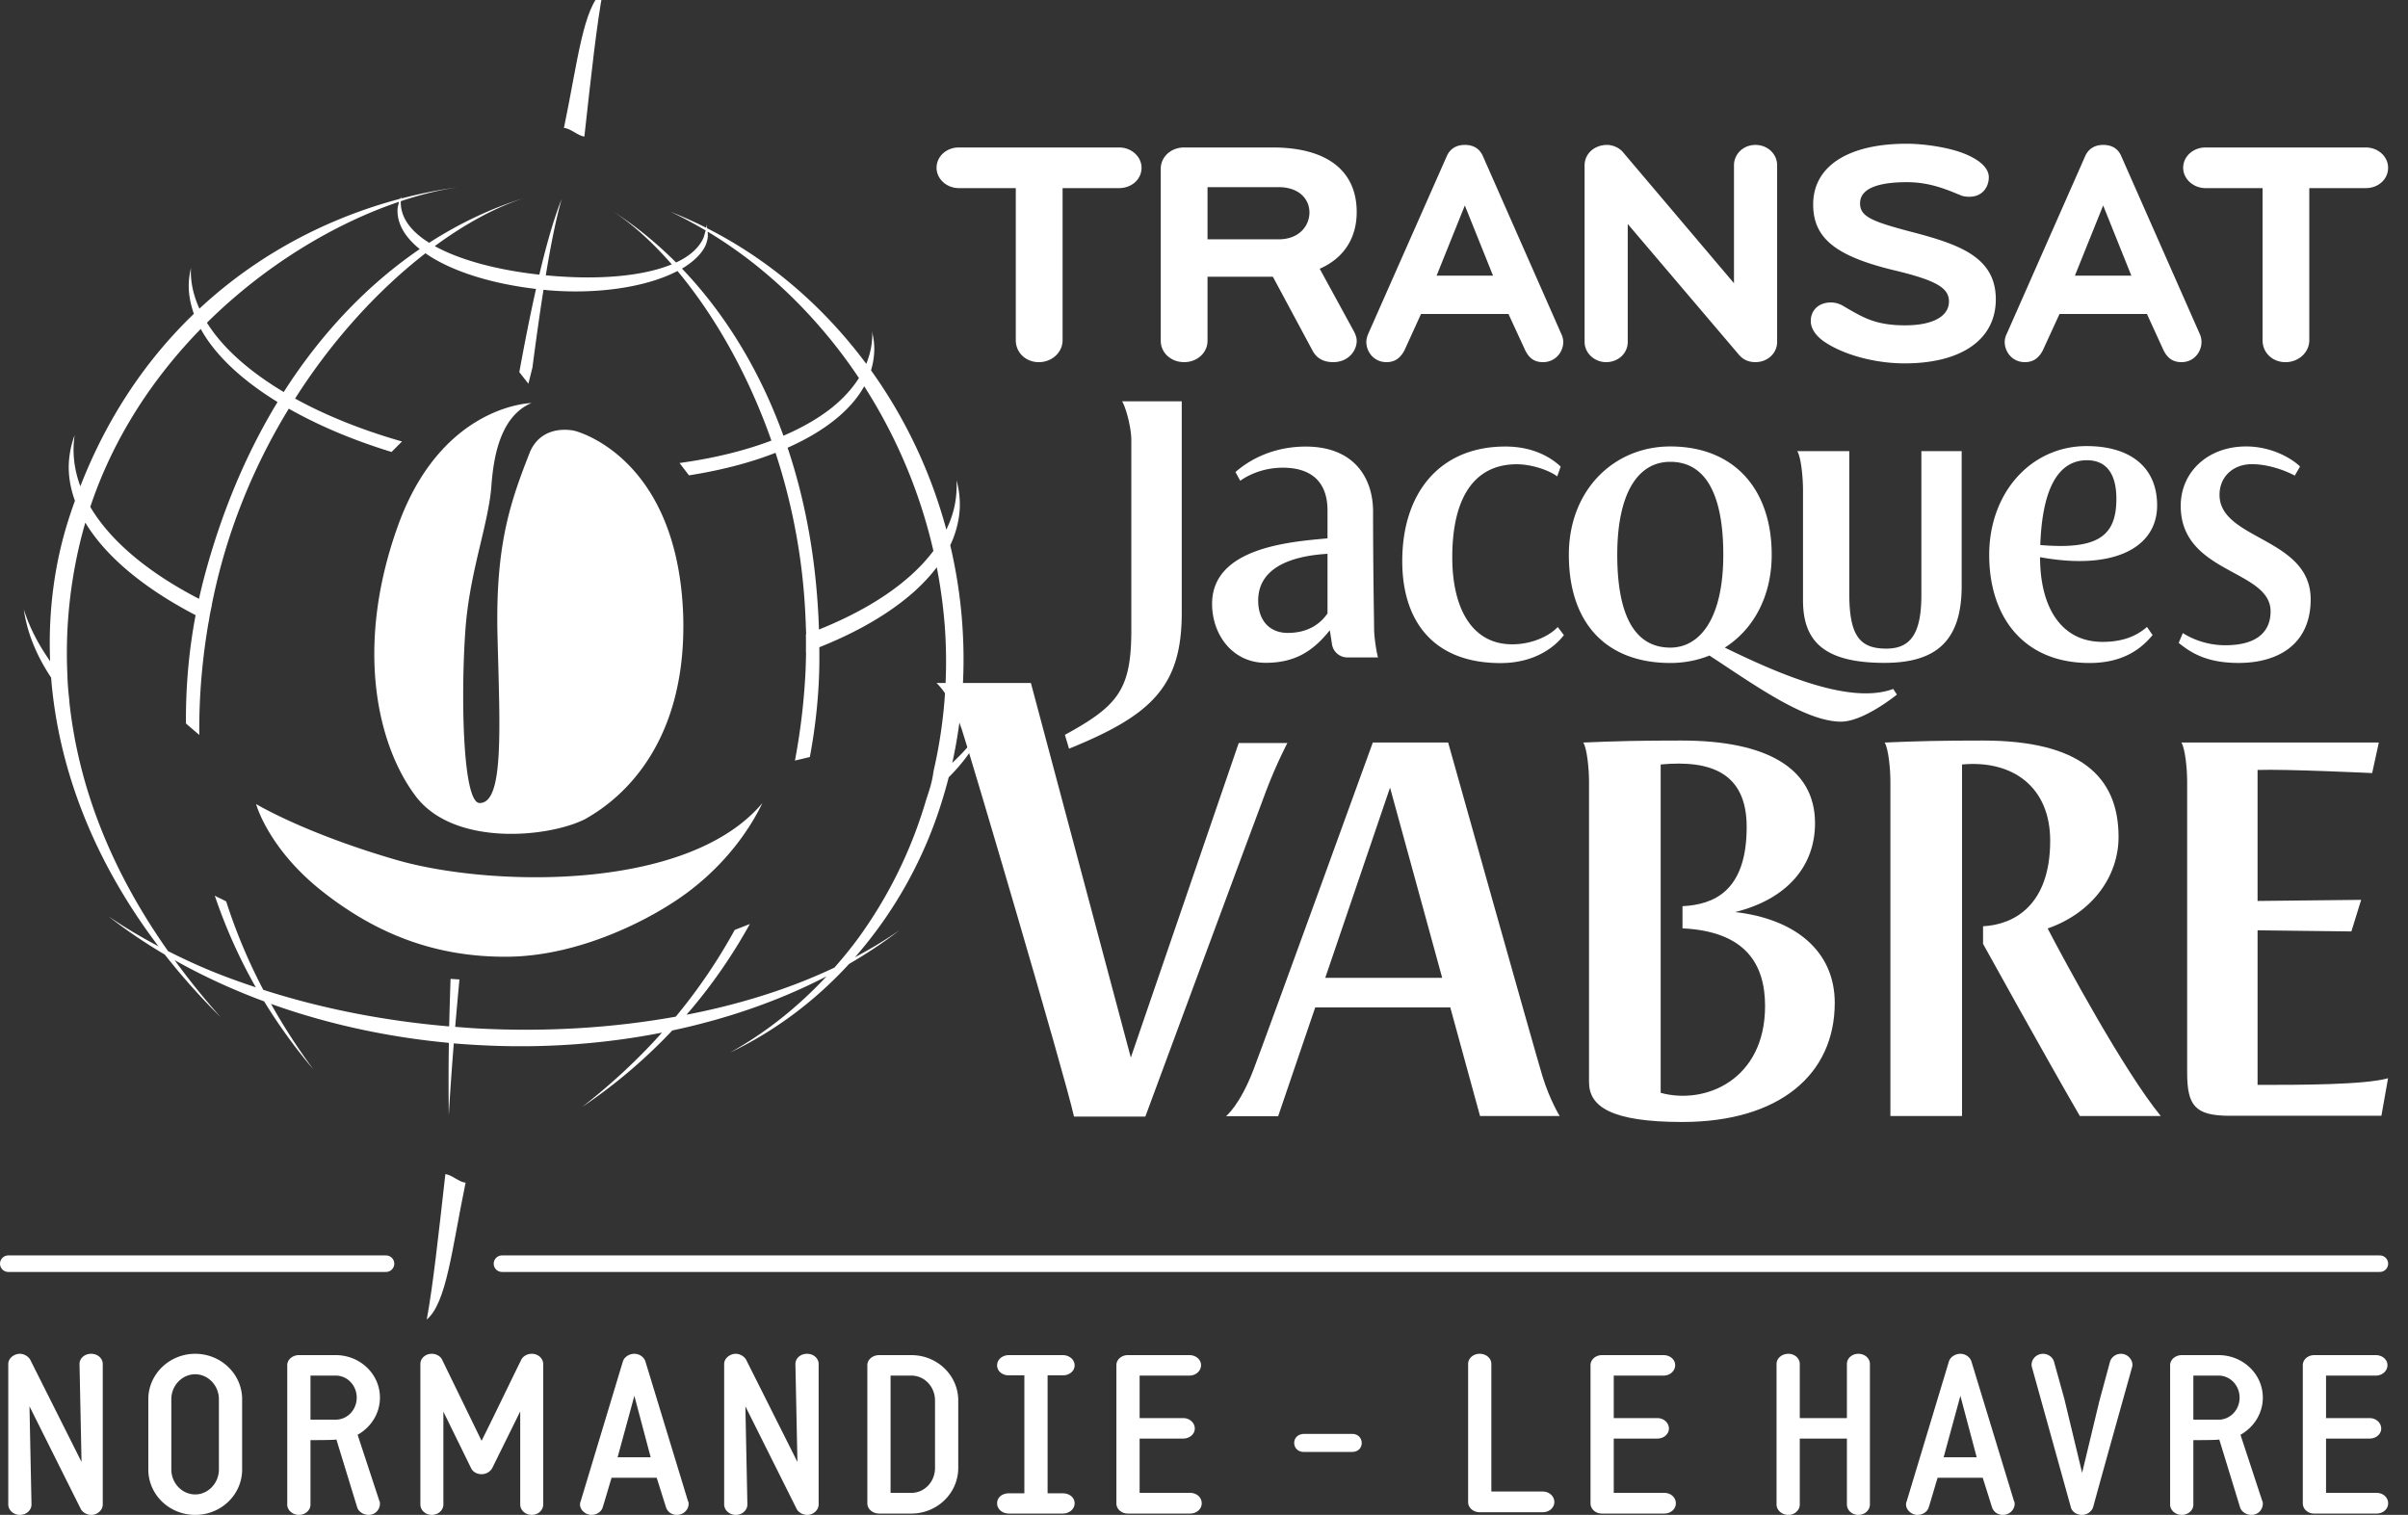 <svg xmlns="http://www.w3.org/2000/svg" xmlns:xlink="http://www.w3.org/1999/xlink" width="619.045" height="389.477" viewBox="0 0 619.045 389.477"><rect x="0" y="0" width="619.045" height="389.477" fill="#333333" stroke="none"/><defs><path id="a" d="M2.123 339.247h616.922V0H2.123"/></defs><clipPath id="b"><use xlink:href="#a" overflow="visible"/></clipPath><path clip-path="url(#b)" fill="#FFF" d="M109.709 339.244c5.109-4.272 6.445-18.024 9.992-35.208-1.555 0-3.664-2.098-5.211-2.153-1.812 16.084-3.18 28.707-4.781 37.361M154.998-2.263c-5.109 4.182-6.453 17.977-10.023 35.167 1.578 0 3.664 2.083 5.257 2.194 1.782-16.099 3.157-28.735 4.766-37.361"/><path fill="#FFF" d="M240.021 198.133c-.461 3.12-.82 4.093-1.945 7.57-1.157 3.886-2.477 7.716-4.016 11.441a115.344 115.344 0 0 1-13.211 23.768c-2.008 2.753-4.133 5.355-6.328 7.853-6.266 2.968-13.063 5.583-20.359 7.777-5.688 1.726-11.594 3.16-17.68 4.348 6.414-7.385 11.797-15.23 16.289-23.332a271.19 271.19 0 0 1-3.891 1.519 142.099 142.099 0 0 1-15.156 22.303c-15.961 2.87-33.023 3.94-50.336 3.063-2.133-.103-4.258-.282-6.367-.448.336-3.886.695-7.956 1.094-12.18-.758-.048-1.532-.097-2.282-.152a898.027 898.027 0 0 0-.359 12.222c-16.742-1.414-32.914-4.623-47.789-9.405-4-7.619-7.125-15.216-9.539-22.725a39.28 39.28 0 0 0-2.148-1.063l-.782-.413c2.696 7.963 6.164 15.858 10.547 23.56-4.125-1.374-8.172-2.829-12.07-4.452-3.649-1.518-7.11-3.152-10.485-4.851-12.804-18.148-20.023-35.684-23.468-52.066l-.149-.684-.078-.394-.265-1.324-.102-.621a117.738 117.738 0 0 1-1.328-9.136l.039.047c-.313-2.657-.484-4.802-.516-6.527-.617-12.388.742-23.897 3.196-34.207.429-1.774.89-3.527 1.398-5.26 5.266 8.758 15.18 16.936 28.352 23.794-1.68 8.827-2.555 18.198-2.485 27.853a416.125 416.125 0 0 0 3.438 2.938c-.11-10.24.828-20.011 2.398-29.099l.031.013c.18-1.366.446-2.732.797-4.244l-.039-.014.258-1.271c3.797-18.396 10.828-34.979 19.555-49.264 7.773 4.416 16.718 8.157 26.422 11.13l2.687-2.696c-10.109-2.893-19.445-6.598-27.492-11.034 9.914-15.582 21.797-28.259 33.516-37.354 6.273 4.389 16.265 7.729 28.429 9.171-1.414 6.244-2.844 13.408-4.297 21.392l2.336 2.968 1.039-4.168c.953-7.294 1.891-13.987 2.844-19.985l1.023.118c12.907 1.124 25.547-.808 33.415-4.935 9.281 11.104 17.992 26.085 24.148 43.599-6.906 2.623-14.891 4.563-23.617 5.764l2.429 3.174c8.18-1.284 15.711-3.229 22.25-5.797a157.07 157.07 0 0 1 7.735 43.109l.023.165.008.532c.024.967.086 1.918.102 2.884l-.063.028c.024 1.67.031 3.181 0 4.582l.047-.021c-.047 2.561-.117 5.133-.305 7.721a165.918 165.918 0 0 1-2.554 20.116c1.304-.297 2.578-.6 3.828-.91 1.515-8.053 2.32-15.989 2.437-23.608.016-1.552.016-3.084 0-4.609 9.961-3.967 18.36-8.861 24.633-14.525 2.156-1.981 4.024-3.988 5.563-6.038 1.086 5.596 1.836 11.262 2.179 16.961a125.289 125.289 0 0 1-2.984 35.329M51.607 84.573c3.609 6.563 10.297 12.974 19.742 18.785-7.812 12.849-14.391 28.024-19.023 45.703a151.502 151.502 0 0 0-1.172 4.894l-.555-.284c-13.094-6.872-22.375-14.87-27.391-23.346 5.978-17.914 16.228-33.281 28.399-45.752m50.961-32.688l-.344 1.546c-.32 3.809 1.75 7.445 5.68 10.606-12.68 8.661-24.797 20.813-34.961 36.753-9.117-5.451-15.813-11.517-19.742-17.817 15.126-14.974 33.007-25.561 49.367-31.088m75.673 15.112c1.562-1.338 2.672-2.712 3.257-4.182.258-.745.438-1.456.485-2.194l-.055-1.063c10.711 6.425 20.727 14.933 29.547 25.284a128.04 128.04 0 0 1 9.336 12.353c-1.68 2.657-3.961 5.176-6.836 7.521-3.477 2.788-7.734 5.225-12.578 7.309-6.367-17.625-15.563-31.979-26.078-42.972a19.834 19.834 0 0 0 2.922-2.056m61.717 74.633c-1.585 2.126-3.492 4.195-5.711 6.197-6.023 5.45-14.117 10.172-23.71 14.021-.563-17.438-3.461-33.034-8.063-46.738 4.672-2.077 8.805-4.485 12.195-7.225 3.305-2.638 5.813-5.535 7.5-8.579 8.313 12.981 14.369 27.342 17.789 42.324m4.853 54.495c2.414-10.896 3.383-22.42 2.664-34.255-.437-7.419-1.539-14.664-3.187-21.683l.632-1.435c1.047-2.644 1.664-5.267 1.813-8.021a23.404 23.404 0 0 0-.828-7.231c.039.76.062 1.595 0 2.422-.102 2.968-.735 5.776-1.867 8.557l-.75 1.705c-4.032-14.974-10.672-28.853-19.368-40.97.547-1.802.821-3.623.844-5.5 0-1.483-.219-2.994-.578-4.514l.063.691c0 2.587-.532 5.112-1.524 7.597l-.023.063c-10.954-14.755-24.961-26.79-40.922-34.87l-.266-.987.039.697-.031.158a108.666 108.666 0 0 0-9.211-4.126c3.086 1.428 6.109 3.07 9.102 4.838l-.485 1.69c-.562 1.401-1.578 2.745-2.992 3.96-1.125.96-2.508 1.822-4.133 2.574-5.195-5.196-10.672-9.599-16.273-13.18 4.976 3.256 10.133 7.888 15.164 13.657-7.266 3.002-18.492 4.077-31.602 2.89l-.781-.068c1.328-8.067 2.672-14.719 4.094-19.64-1.836 4.521-3.766 11.076-5.758 19.468-10.195-1.111-20.102-3.589-26.875-7.337 8.039-5.914 15.937-10.095 22.984-12.358-8.101 2.49-16.359 6.313-24.429 11.504-4.641-2.893-7.438-6.474-7.289-10.696 5.117-1.705 10.062-2.919 14.726-3.603a123.724 123.724 0 0 0-14.672 2.933l.071-.483-.289.532c-18.258 4.823-36.329 14.021-51.61 28.252-1.445-3.181-2.211-6.412-2.203-9.62l.023-.828c-.335 1.456-.562 2.994-.562 4.514-.008 2.415.461 4.838 1.32 7.26-11.953 11.497-22.109 26.168-29.187 44.338-1.305-3.506-1.883-7.061-1.719-10.628.055-.842.133-1.657.242-2.491a24.707 24.707 0 0 0-1.484 7.163c-.149 3.257.414 6.493 1.57 9.681-.648 1.78-1.258 3.59-1.836 5.432-3.383 10.813-5.07 22.952-4.539 35.815-3.078-4.369-5.367-8.833-6.765-13.325.828 5.954 3.234 11.848 7.015 17.541 1.742 22.015 10.063 45.952 27.594 69.077-4.578-2.415-8.891-4.989-12.867-7.722 4.492 3.526 9.343 6.818 14.492 9.854a175.26 175.26 0 0 0 14.351 16.087 194.659 194.659 0 0 1-11.828-14.664c7.172 4.043 14.875 7.597 23.024 10.612a138.405 138.405 0 0 0 12.679 17.508 158.368 158.368 0 0 1-10.914-16.859c14.211 5.086 29.664 8.522 45.727 10.014a614.945 614.945 0 0 0-.016 18.598c.305-5.591.75-11.766 1.282-18.461 2.351.194 4.71.359 7.07.471 15.992.842 31.68-.331 46.453-3.237-5.922 6.619-12.711 13.023-20.523 19.109a136.754 136.754 0 0 0 23.164-19.661c14.343-3.043 27.75-7.749 39.656-13.918-7.414 7.97-15.766 14.566-24.797 19.598 11.586-5.548 21.906-13.311 30.594-22.787 4.578-2.67 8.929-5.541 12.945-8.652-3.523 2.448-7.351 4.762-11.422 6.921 7.813-8.915 14.258-19.239 18.946-30.625 2.062-5.012 3.765-10.248 5.148-15.631 4.281-4.272 7.422-8.854 9.398-13.727l.102-.352c-2.195 3.65-5.079 7.121-8.586 10.364"/><path fill="#FFF" d="M580.373 278.924v-39.742l24.117.286 2.516-8.122-26.633.286v-33.679c7.141-.261 29.461.8 29.461.8l1.711-7.855h-50.75c.945 1.498 1.477 6.669 1.477 10.008v74.834c0 8.449 1.969 11.121 10.898 11.121h39.039l1.711-9.647c-6.07 1.71-22.578 1.71-33.547 1.71m-35.734-63.755c0-15.737-10.164-24.778-34.891-24.778-10.773 0-16.703.146-25.242.513.945 1.492 1.477 6.656 1.477 10.002v86.021h18.414v-90.381c12.813-1.206 22.664 5.611 22.664 19.589 0 16.63-9.328 21.607-17.258 22.001v4.53s15.906 28.783 24.883 44.261h20.805c-9.328-11.38-24.555-39.51-29.078-48.219 11.601-4.064 18.226-13.498 18.226-23.539m-117.711 65.795v-84.418c12.805-1.206 22.109 2.086 22.109 16.071 0 16.624-8.57 19.961-16.5 20.361v5.696c16.234.793 21.227 9.215 21.227 19.981 0 18.917-15.336 25.467-26.836 22.309m19.156-46.473c13.492-3.378 20.523-11.933 20.523-22.848 0-14.243-12.563-21.253-34.344-21.253-10.781 0-16.695.146-25.234.513.945 1.492 1.477 6.656 1.477 10.002v77.319c0 6.224 5.609 10.235 23.961 10.235 25.023 0 39.211-12.261 39.211-30.624 0-13.357-10.219-21.585-25.594-23.344M340.693 251.4l16.656-48.911 13.406 48.911h-30.062zm31.594-60.497H352.92s-27.125 74.814-30.664 84.076c-3.547 9.282-7.094 12-7.094 12h13.422l9.531-27.978h34.719l7.648 27.917h20.477s-2.523-4.05-4.43-10.239c-1.898-6.202-24.242-85.776-24.242-85.776m-41.328.119h-12.508l-27.742 80.872-25.688-96.302h-24.257c1.882 1.865 4.203 5.043 6.5 11.953 2.461 7.436 26.343 88.434 28.843 99.521h18.336s28.477-76.968 31.102-83.864c2.625-6.902 5.414-12.18 5.414-12.18"/><path fill="#FFF" d="M536.506 118.326c4.922 0 7.57 3.365 7.57 9.935 0 9.595-4.805 13.118-19.563 11.865.602-17.136 6.118-21.8 11.993-21.8m18.047 11.627c0-9.994-7.078-15.265-18.141-15.265-14.273 0-25.031 11.947-25.031 27.983 0 15.798 8.695 27.783 25.781 27.783 8.703 0 13.352-3.696 16.227-7.188l-1.453-2.079c-2.57 2.265-6.109 3.839-11.422 3.839-10.797 0-16.055-9.143-16.055-21.728v-.048c19.07 3.487 30.094-2.51 30.094-13.297m-60.61 23.079c0 10.167-2.984 13.727-9.023 13.727-6.797 0-9.508-3.285-9.508-14.119v-36.65h-13.375c.953 1.498 1.477 6.654 1.477 9.999v28.316c0 10.381 5.164 16.117 20.945 16.117 13.328 0 19.844-5.683 19.844-19.762v-34.671h-10.359v37.043zm76.649-25.803c0-4.704 3.539-7.89 8.305-7.89 3.844 0 8.047 1.347 11.039 2.933l1.352-2.325c-1.953-1.953-7.156-5.164-13.867-5.164-9.859 0-16.805 6.583-16.805 15.277 0 17.496 23.102 16.31 23.102 27.131 0 4.544-2.695 8.702-11.68 8.702-4.523 0-8.406-1.533-10.883-3.132l-1.063 2.524c2.969 2.393 6.992 5.157 15.383 5.157 10.523 0 18.547-5.057 18.547-16.357-.001-15.924-23.43-15.223-23.43-26.856m-229.321 30.48c-1.625 2.373-4.68 5.012-10.211 5.012-4.578 0-7.609-3.093-7.609-8.314 0-8.243 8.07-11.448 17.82-12.021v15.323zm11.719-26.103c0-8.903-5.031-16.791-17.313-16.791-7.695 0-13.883 2.872-18.07 6.55l1.234 2.251s4.219-3.371 10.938-3.371c7.43 0 11.492 3.745 11.492 10.987v7.176c-9.234.867-29.672 2.238-29.672 16.836 0 7.909 5.234 15.164 13.773 15.164 7.523 0 12.188-2.978 16.492-8.374l.547 3.498a3.995 3.995 0 0 0 3.977 3.491h7.867c-.367-1.28-1.008-5.137-1.008-7.608.001-2.485-.257-13.859-.257-29.809m-62.148-18.404v48.671c0 15.332-3.274 19.522-17.078 27.052l1.062 3.558c21.164-8.581 28.977-15.964 28.977-34.893v-54.415h-15.335c.944 1.5 2.374 6.683 2.374 10.027m97.906 52.449c-10.344 0-15.398-9.261-15.398-22.36 0-16.636 6.586-23.931 16.555-23.931 3.844 0 8.32 1.531 10.422 3.118l.891-2.514c-2.508-2.385-7.109-5.162-14.219-5.162-16.859 0-26.508 11.893-26.508 29.47 0 15.323 7.914 26.203 25.273 26.203 9.039 0 14.172-4.397 16.281-7.196l-1.586-2.078c-2.047 2.219-6.484 4.45-11.711 4.45m40.648.846c-8.547 0-13.633-7.268-13.633-23.885 0-15.218 4.969-23.879 13.633-23.879 9 0 13.625 8.235 13.625 23.879 0 16.503-6.062 23.885-13.625 23.885m14.016-.006c7.344-4.664 12.055-13.139 12.055-23.879 0-16.79-9.594-27.83-26.07-27.83-14.539 0-26.078 11.233-26.078 27.83 0 18.049 10.023 27.837 26.078 27.837 3.609 0 6.992-.672 10.063-1.913 11.109 7.236 24.508 16.997 33.828 16.997 5.852 0 14.367-6.955 14.367-6.955l-.945-1.454c-10.587 3.918-27.665-2.971-43.298-10.633m48.492-106.746c-10.773-2.806-13.719-4.059-13.719-7.481 0-4.519 6.547-5.431 12.039-5.431 5.648 0 9.914 1.746 13.68 3.317.664.308 1.414.433 2.359.433 3.461 0 5.016-2.584 5.016-5.023 0-3.438-4.961-5.956-9.625-7.128-3.57-.919-7.992-1.479-11.508-1.479-15.016 0-24.016 5.776-24.016 15.598 0 8.715 5.789 13.378 21.313 17.056 10.281 2.498 13.594 4.411 13.594 7.889 0 3.87-4.219 6.144-11.258 6.144-7.375 0-10.609-1.912-14.734-4.278l-1.352-.8c-.992-.546-1.953-.799-3.039-.799-3.047 0-5.141 1.953-5.141 4.771 0 1.806 1.133 3.632 3.273 5.178 4.969 3.464 13.156 5.71 20.836 5.71 14.664 0 23.461-6.15 23.461-16.465.001-10.729-9.14-14.047-21.179-17.212m-40.625-22.487c-3.086 0-5.508 2.313-5.508 5.264v30.289L417.24 39.138c-.93-1.139-2.594-1.88-4.094-1.88-3.297 0-5.781 2.292-5.781 5.264v45.395c0 2.831 2.516 5.189 5.523 5.189 3.148 0 5.57-2.292 5.57-5.189v-30.33l28.586 33.62c1.094 1.259 2.469 1.898 4.234 1.898 3.133 0 5.586-2.292 5.586-5.189V42.521c.001-2.951-2.452-5.263-5.585-5.263m82.133 33.614l7.266-18.05 7.25 18.05h-14.516zm11.938-30.688c-.828-1.959-2.398-2.926-4.672-2.926-2.195 0-3.797 1.013-4.641 2.926l-20.102 45.54c-.359.712-.57 1.459-.57 2.186 0 2.545 1.938 5.196 5.195 5.196 2.594 0 3.813-1.566 4.578-2.979l4.32-9.401h22.477l4.297 9.401c.742 1.412 1.898 2.979 4.57 2.979 3.25 0 5.156-2.651 5.156-5.196 0-.727-.156-1.474-.492-2.152L545.35 40.184zM369.318 70.872l7.258-18.05 7.25 18.05h-14.508zm11.922-30.688c-.852-1.959-2.414-2.926-4.664-2.926-2.227 0-3.82 1.013-4.656 2.926l-20.133 45.54c-.32.712-.531 1.459-.531 2.186 0 2.545 1.953 5.196 5.18 5.196 2.609 0 3.805-1.566 4.594-2.979l4.281-9.401h22.484l4.336 9.401c1.055 2.093 2.469 2.979 4.523 2.979 3.258 0 5.227-2.651 5.227-5.196 0-.727-.211-1.474-.547-2.152L381.24 40.184zM328.662 61.53h-18.234V48.112h18.234c5.5 0 7.969 3.258 7.969 6.495 0 3.32-2.485 6.923-7.969 6.923m20.117-7.014c0-10.667-7.695-16.604-21.633-16.604h-22.734c-3.367 0-6.008 2.397-6.008 5.503v44.192c0 3.099 2.641 5.498 6.008 5.498 3.359 0 6.016-2.399 6.016-5.498V71.151h16.805l10.188 18.982c1.055 1.992 2.828 2.972 5.32 2.972 3.773 0 6.039-2.792 6.039-5.498 0-.746-.258-1.53-.711-2.403l-8.797-16.11c6.14-2.687 9.507-7.817 9.507-14.578m259.407-16.604h-41.188c-3.188 0-5.75 2.305-5.75 5.229 0 2.853 2.617 5.223 5.75 5.223h14.656v39.118c0 3.204 2.57 5.629 5.891 5.629 3.383 0 6.125-2.519 6.125-5.629V48.364h14.516c3.234 0 5.742-2.271 5.742-5.223 0-2.891-2.547-5.229-5.742-5.229m-320.485 0h-41.203c-3.195 0-5.727 2.305-5.727 5.229 0 2.853 2.586 5.223 5.727 5.223h14.641v39.118c0 3.204 2.609 5.629 5.914 5.629 3.375 0 6.117-2.519 6.117-5.629V48.364h14.531c3.219 0 5.766-2.271 5.766-5.223 0-2.891-2.618-5.229-5.766-5.229M101.842 221.066c-23.719-6.894-36.008-14.348-36.008-14.348s3.086 11.477 17.07 22.483c13.969 11.007 29.258 16.955 47.727 16.769 18.453-.18 36.898-9.647 46.109-16.526 11.641-8.695 17.188-18.668 19.25-22.98-19.25 22.98-70.429 21.503-94.148 14.602m48.578-10.474c4.945-2.837 26.156-15.267 25.227-51.965-1.266-41.5-27.922-47.862-27.922-47.862s-8.071-2.07-11.414 5.265c-5.024 12.8-9.024 23.856-8.407 47.718.61 23.857 1.664 42.71-4.586 42.71-4.5 0-4.835-28.521-3.671-44.544.921-12.739 4.492-23.069 6.062-32.214h.008l.023-.137c.336-1.947.555-3.844.664-5.693.516-5.314 1.805-16.728 10.227-20.247 0 0-23.141.345-34.359 31.641-11.219 31.295-5.149 56.564 4.625 69.47 9.773 12.909 33.968 10.674 43.523 5.858m460.531 173.221h-12.977v-13.959h11.197c1.666 0 2.986-1.145 2.986-2.574 0-1.487-1.32-2.689-2.986-2.689h-11.197v-10.927h12.805c1.666 0 2.986-1.202 2.986-2.689 0-1.43-1.32-2.574-2.986-2.574H594.93c-1.608 0-2.928 1.145-2.928 2.574v35.528c0 1.488 1.319 2.632 2.928 2.632h16.021c1.666 0 2.988-1.144 2.988-2.632 0-1.546-1.322-2.69-2.988-2.69m-47.086-18.822v-11.328h6.49c2.985 0 5.396 2.517 5.396 5.664 0 3.146-2.411 5.664-5.396 5.664h-6.49zm17.744 20.996l-5.627-17.106c3.445-1.945 5.742-5.492 5.742-9.554 0-6.065-5.111-10.928-11.369-10.928h-9.476c-1.608 0-2.986 1.145-2.986 2.574v35.871c0 1.431 1.378 2.632 2.986 2.632 1.665 0 2.985-1.201 2.985-2.632v-16.591c5.857 0 6.604-.114 6.662-.172l5.397 17.621c.459 1.087 1.665 1.773 2.871 1.773 2.067 0 3.216-1.888 2.871-3.433l-.056-.055zm-46.34 3.49c1.321 0 2.47-.915 2.814-1.944 3.215-11.729 6.776-24.372 10.049-36.101.401-1.545-.976-3.376-2.871-3.376-1.321 0-2.47.858-2.813 2.003l-2.758 10.184-4.421 18.422-4.594-19.108-2.642-9.497c-.344-1.145-1.494-2.003-2.813-2.003-1.896 0-3.274 1.717-2.872 3.376l10.051 36.157c.286 1.086 1.492 1.887 2.87 1.887m-35.603-14.818l4.306-15.79 4.192 15.79h-8.498zm18.146 11.443l-11.026-36.157c-.401-1.088-1.549-1.889-2.813-1.889-1.319 0-2.526.801-2.928 1.889l-10.911 36.157v-.058c-.631 1.773 1.091 3.433 2.814 3.433 1.32 0 2.526-.801 2.871-1.888.803-2.574 1.492-5.035 2.297-7.666h11.6l2.412 7.666c.4 1.144 1.492 1.888 2.756 1.888 2.066 0 3.33-1.831 2.986-3.375h-.058zm-40.083-38.046c-1.608 0-2.929 1.145-2.929 2.632v13.902h-12.116v-13.902c0-1.487-1.321-2.632-2.929-2.632-1.665 0-3.043 1.145-3.043 2.632v36.101c0 1.487 1.378 2.688 3.043 2.688 1.607 0 2.929-1.201 2.929-2.688v-16.935H474.8v16.935c0 1.487 1.32 2.688 2.929 2.688 1.665 0 2.986-1.201 2.986-2.688v-36.101c.001-1.488-1.32-2.632-2.986-2.632m-49.89 35.757h-12.978v-13.959h11.197c1.666 0 2.986-1.145 2.986-2.574 0-1.487-1.32-2.689-2.986-2.689h-11.197v-10.927h12.806c1.665 0 2.985-1.202 2.985-2.689 0-1.43-1.32-2.574-2.985-2.574h-15.849c-1.608 0-2.929 1.145-2.929 2.574v35.528c0 1.488 1.32 2.632 2.929 2.632h16.021c1.666 0 2.985-1.144 2.985-2.632 0-1.546-1.319-2.69-2.985-2.69m-31.238-.343h-13.207v-32.782c0-1.487-1.321-2.632-2.985-2.632-1.666 0-2.986 1.145-2.986 2.632v35.472c0 1.486 1.32 2.631 2.986 2.631h16.192c1.665 0 2.986-1.145 2.986-2.631 0-1.489-1.321-2.69-2.986-2.69m-49.029-14.819h-12.403c-3.388.173-3.159 4.635 0 4.635h12.403c3.388 0 3.273-4.635 0-4.635m-41.623 15.162h-12.977v-13.959h11.197c1.666 0 2.986-1.145 2.986-2.574 0-1.487-1.32-2.689-2.986-2.689h-11.197v-10.927h12.805c1.666 0 2.986-1.202 2.986-2.689 0-1.43-1.32-2.574-2.986-2.574h-15.849c-1.608 0-2.928 1.145-2.928 2.574v35.528c0 1.488 1.32 2.632 2.928 2.632h16.021c1.666 0 2.987-1.144 2.987-2.632.001-1.546-1.321-2.69-2.987-2.69m-32.729.115h-3.905v-30.322h3.905c1.665 0 3.043-1.087 3.043-2.574s-1.378-2.632-3.043-2.632h-13.84c-1.722 0-3.043 1.145-3.043 2.632s1.321 2.574 3.043 2.574h3.963v30.322h-3.963c-1.722 0-3.043 1.029-3.043 2.574 0 1.488 1.321 2.632 3.043 2.632h13.84c1.665 0 3.043-1.144 3.043-2.632 0-1.545-1.378-2.574-3.043-2.574m-44.273-30.265h5.34c3.388 0 6.087 2.859 6.087 6.408v17.334c0 3.548-2.699 6.407-6.087 6.407h-5.34v-30.149zm5.34 35.471c6.661 0 12.059-5.264 12.059-11.729v-17.334c0-6.466-5.398-11.672-12.059-11.672h-8.269c-1.665 0-3.043 1.145-3.043 2.574v35.528c0 1.488 1.378 2.632 3.043 2.632h8.269zm-26.817.343c.287 0 .46 0 .804-.113l-.115.057c1.321-.343 2.297-1.373 2.297-2.632v-36.101c0-1.487-1.321-2.632-2.986-2.632s-2.986 1.145-2.986 2.632l.517 25.174-13.207-26.317c-.46-.801-1.551-1.488-2.642-1.488-1.493 0-2.986 1.145-2.986 2.632v36.101c0 1.487 1.378 2.688 2.986 2.688 1.665 0 2.986-1.201 2.986-2.688l-.517-25.23 13.208 26.433c.459.855 1.608 1.484 2.641 1.484m-48.695-14.818l4.307-15.79 4.192 15.79h-8.499zm18.146 11.443l-11.025-36.157c-.402-1.088-1.551-1.889-2.814-1.889-1.321 0-2.527.801-2.929 1.889l-10.91 36.157v-.058c-.632 1.773 1.091 3.433 2.813 3.433 1.321 0 2.527-.801 2.872-1.888.804-2.574 1.493-5.035 2.297-7.666h11.599l2.412 7.666c.402 1.144 1.493 1.888 2.756 1.888 2.068 0 3.331-1.831 2.986-3.375h-.057zm-40.196 3.375c1.608 0 2.929-1.201 2.929-2.688v-36.101c0-1.259-1.149-2.632-2.929-2.632-1.206 0-2.24.63-2.699 1.488-3.331 6.751-6.833 14.131-10.221 20.882l-10.164-20.882c-.402-.858-1.493-1.488-2.642-1.488-1.608 0-2.928 1.145-2.928 2.632v36.101c0 1.487 1.32 2.688 2.928 2.688 1.665 0 2.986-1.201 2.986-2.688v-23.857l7.178 14.646c.517.915 1.493 1.43 2.642 1.43 1.206 0 2.182-.629 2.699-1.487l7.235-14.646v23.914c0 1.486 1.321 2.688 2.986 2.688m-56.906-24.486v-11.328h6.489c2.986 0 5.397 2.517 5.397 5.664 0 3.146-2.411 5.664-5.397 5.664h-6.489zm17.744 20.996l-5.628-17.106c3.446-1.945 5.743-5.492 5.743-9.554 0-6.065-5.111-10.928-11.37-10.928h-9.475c-1.608 0-2.986 1.145-2.986 2.574v35.871c0 1.431 1.378 2.632 2.986 2.632 1.665 0 2.986-1.201 2.986-2.632v-16.591c5.857 0 6.603-.114 6.661-.172l5.398 17.621c.459 1.087 1.665 1.773 2.871 1.773 2.067 0 3.216-1.888 2.871-3.433l-.057-.055zM50.188 353.32c3.331 0 6.087 2.917 6.087 6.406v18.079c0 3.49-2.756 6.408-6.087 6.408-3.388 0-6.144-2.918-6.144-6.408v-18.079c0-3.489 2.756-6.406 6.144-6.406m0 36.157c6.662 0 12.059-5.206 12.059-11.671v-18.079c0-6.406-5.397-11.671-12.059-11.671-6.661 0-12.059 5.265-12.059 11.671v18.079c0 6.465 5.398 11.671 12.059 11.671m-26.759 0c.287 0 .459 0 .804-.113l-.115.057c1.321-.343 2.297-1.373 2.297-2.632v-36.101c0-1.487-1.321-2.632-2.986-2.632s-2.986 1.145-2.986 2.632l.517 25.174-13.208-26.318c-.459-.801-1.55-1.488-2.641-1.488-1.493 0-2.986 1.145-2.986 2.632v36.101c0 1.487 1.378 2.688 2.986 2.688 1.665 0 2.986-1.201 2.986-2.688l-.517-25.23 13.207 26.433c.46.856 1.608 1.485 2.642 1.485"/><path fill="#FFF" stroke="#FFF" stroke-width="4.249" stroke-linecap="round" d="M2.125 324.89h97.112m29.809 0h482.767"/></svg>